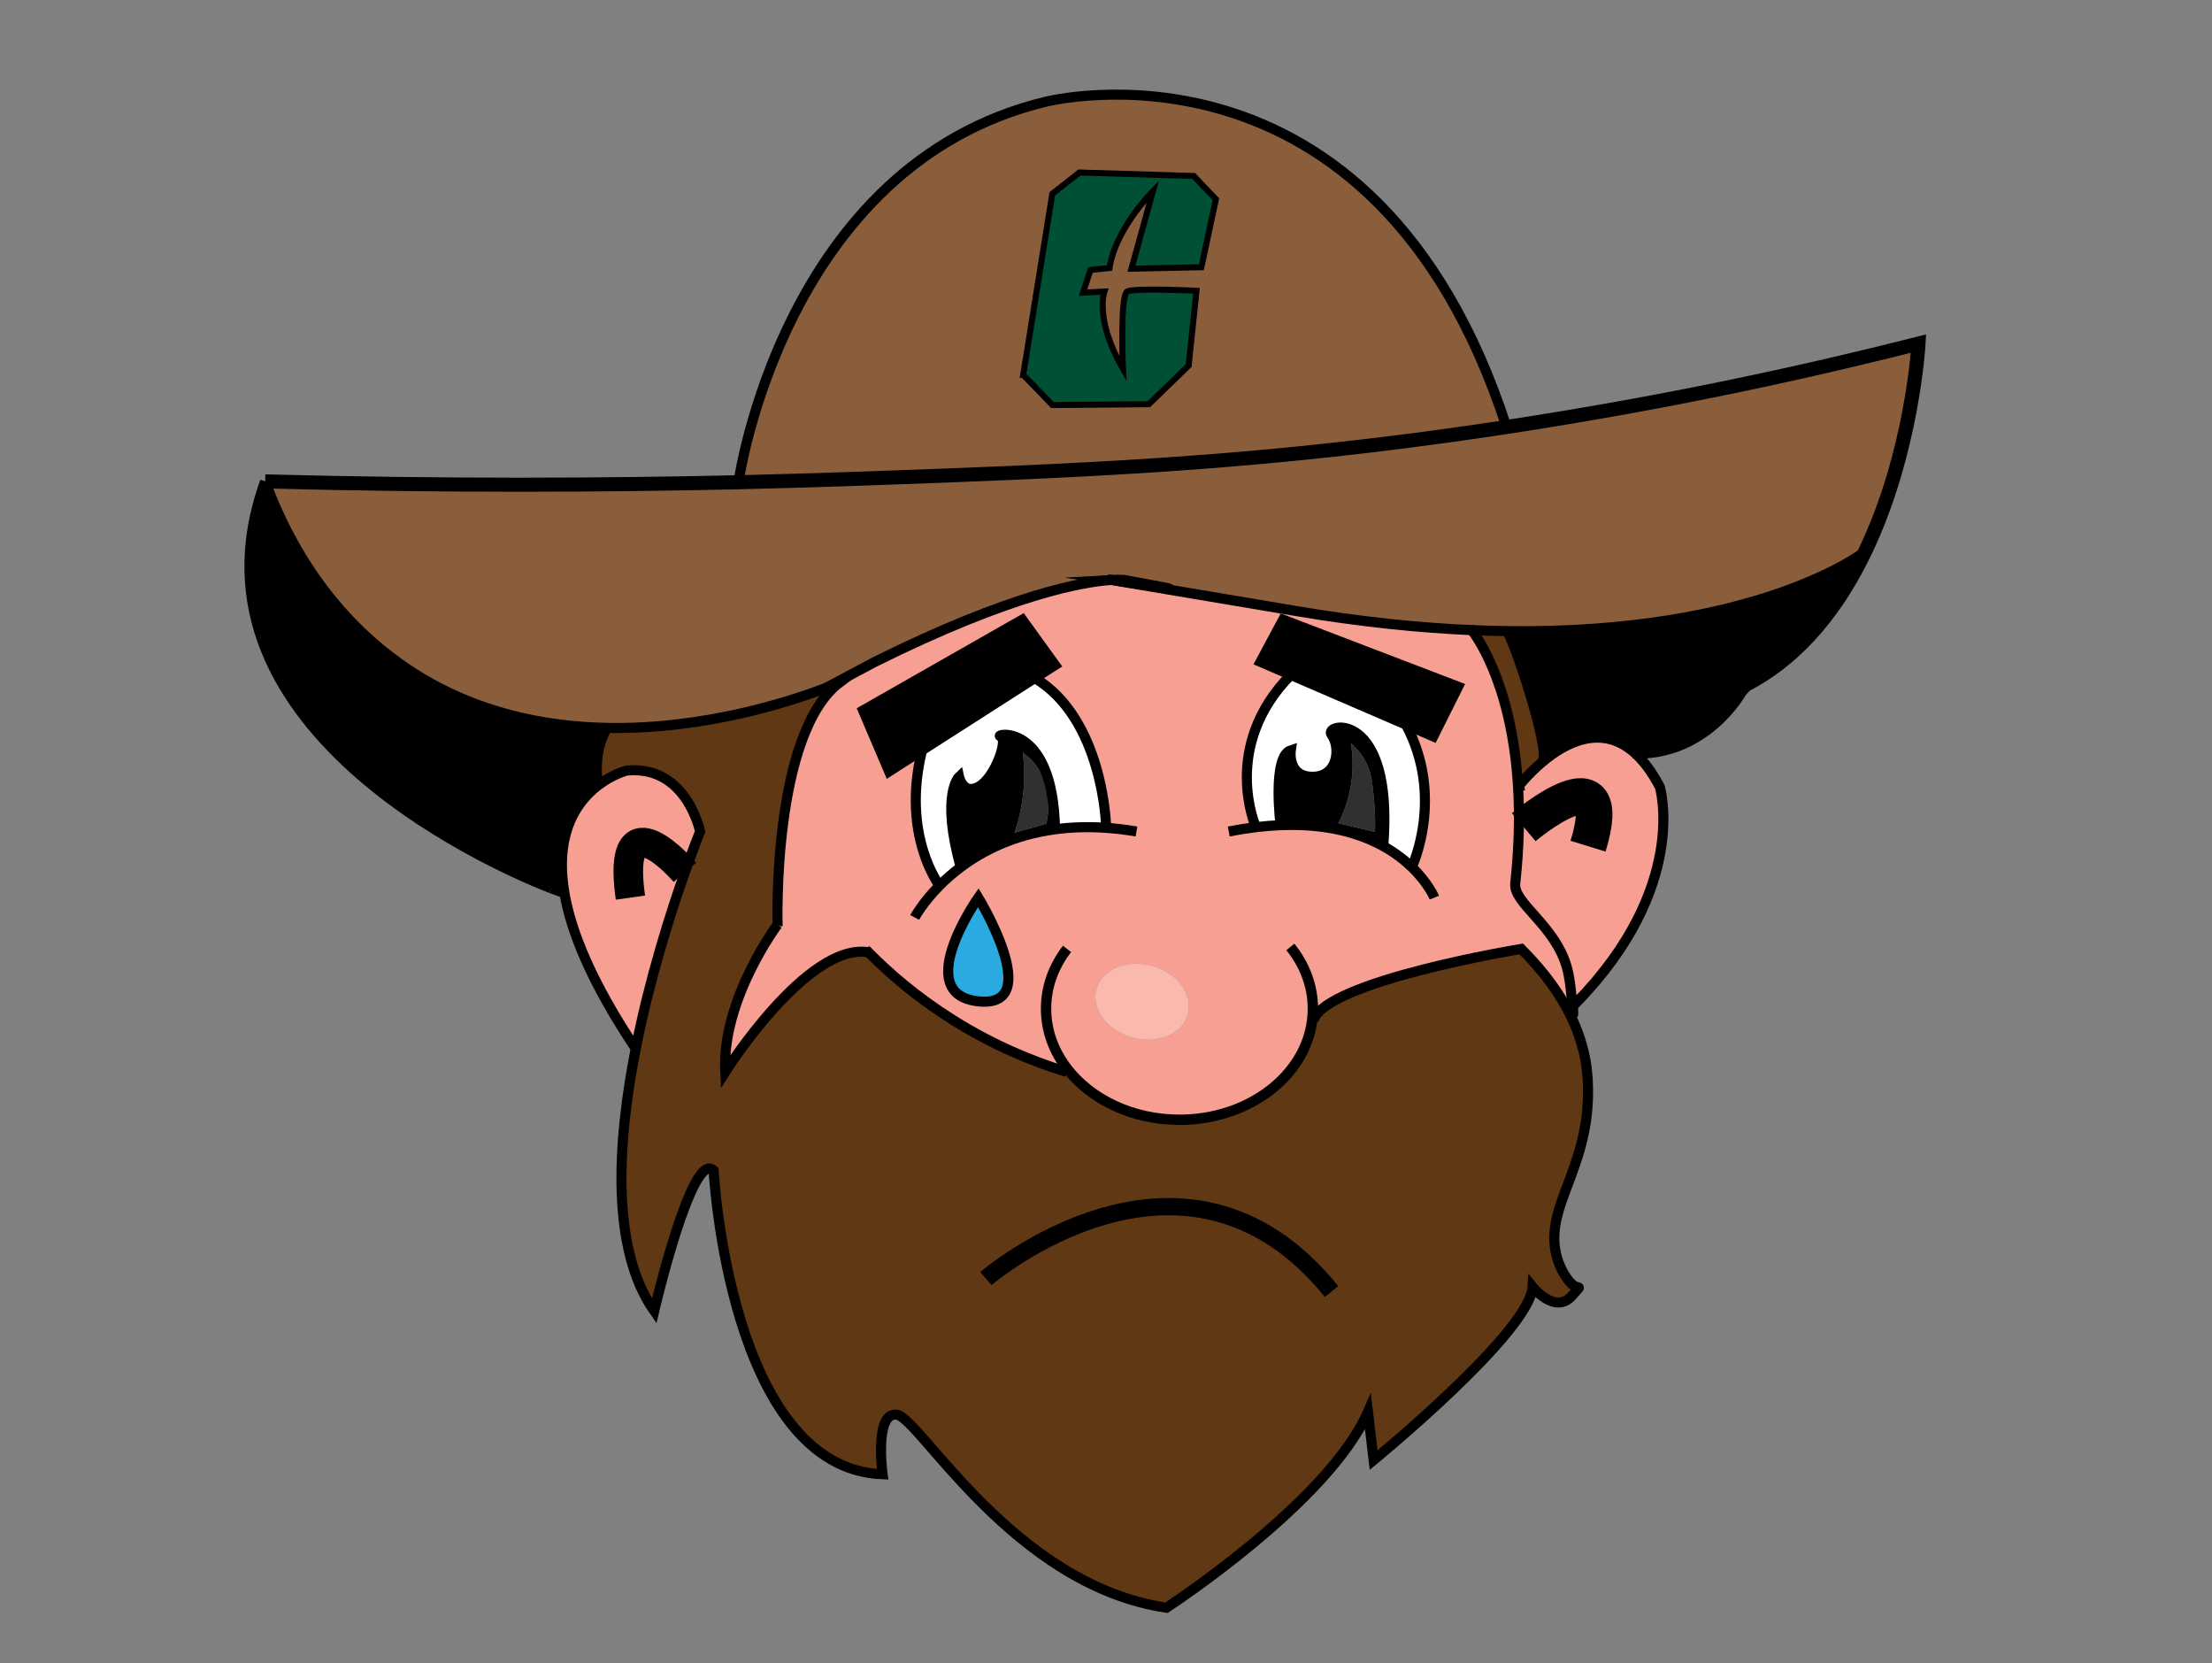 <?xml version="1.0" encoding="UTF-8"?>
<svg id="Layer_1" data-name="Layer 1" xmlns="http://www.w3.org/2000/svg" width="1098.59" height="825.71" viewBox="0 0 1098.59 825.71">
  <rect x="0" y="0" width="1098.59" height="825.71" fill="#808080" stroke="none"/>
  <defs>
    <style>
      .cls-1 {
        fill: aqua;
      }

      .cls-2 {
        fill: #29abe2;
      }

      .cls-3 {
        fill: #f9b9ac;
      }

      .cls-4 {
        stroke-width: 18.19px;
      }

      .cls-4, .cls-5, .cls-6, .cls-7, .cls-8, .cls-9, .cls-10 {
        fill: none;
        stroke: #000;
        stroke-miterlimit: 10;
      }

      .cls-11 {
        fill: #fff;
      }

      .cls-5 {
        stroke-width: 8.58px;
      }

      .cls-12 {
        fill: #f79f93;
      }

      .cls-13 {
        fill: #8b5e3b;
      }

      .cls-14 {
        fill: #603813;
      }

      .cls-6 {
        stroke-width: 14.68px;
      }

      .cls-7 {
        stroke-width: 6.99px;
      }

      .cls-15 {
        fill: #322f31;
      }

      .cls-8 {
        stroke-width: 3px;
      }

      .cls-9 {
        stroke-width: 5.14px;
      }

      .cls-10 {
        stroke-width: 5px;
      }

      .cls-16 {
        fill: #005035;
      }
    </style>
  </defs>
  <g>
    <path class="cls-13" d="M552.28,287.95c8.68,1.36,55.87,9.02,5.88,0,0,0-1.86-.23-5.88,0ZM748.24,313.35c-5.63-.08-11.41-.24-17.33-.49-26-1.13-54.87-4.05-86.76-9.4-63.69-10.69-87.14-14.62-92.12-15.5.08-.01.16-.01.23-.01-1.52-.23-1.84-.27-.23.01-13.25.8-49.11,6.6-117.92,40.87-7.95,4.23-15.9,8.46-23.84,12.69-16.34,6.29-59.69,20.84-108.82,19.89-31.36-.61-65.08-7.54-95.62-26.95-47.28-30.05-66.71-75.41-74.14-95.44,89.54,2.34,168.74,1.92,235.08.42,21.4-.49,41.46-1.1,60.1-1.76,107.03-3.81,187.03-6.88,292.5-21.47,9.79-1.36,19.41-2.76,28.85-4.2,84.13-12.8,153.86-28.53,204.62-41.42,0,0-2.95,54.12-26.56,103.31h-.02c-.79.61-53.23,41.13-178.02,39.45Z"/>
    <path d="M926.26,273.89h.02c-12.8,26.65-31.66,51.86-59.4,66.22-.89,1-1.78,1.98-2.68,2.92,0,0-17.22,31.48-53.11,30.1-16.27-13.71-33.85-4.3-45.15,5.23h-.01c4.99-4.56-15.38-64.65-17.69-65.01,124.79,1.68,177.23-38.84,178.02-39.46Z"/>
    <path class="cls-12" d="M753.95,390.69s4.68-6.19,11.99-12.33c11.3-9.53,28.88-18.94,45.15-5.23,4.58,3.85,9.04,9.54,13.24,17.56,0,0,14.9,49.29-41.49,107.2-.54.57-1.08,1.15-1.63,1.72.11,2.06.2,4.27.08,4.28-.01,0-.02-.01-.03-.04-.3-.87-.71-14.83-2.94-23.07-5.78-21.4-26.84-32.24-25.77-42.13,1.96-18.1,2.22-34.04,1.4-47.96Z"/>
    <path class="cls-14" d="M528.32,531.77l1.64-1.21c11.78,15.29,32.38,25.42,55.82,25.42,34.25,0,62.43-21.63,65.9-49.37l.6.08c5.88-19.61,103.24-35.55,103.24-35.55,11.52,11.51,19.4,22.62,24.59,33.26,3.84,7.9,6.21,15.55,7.47,22.93.29,1.67,1.36,8.58,1.08,17.96-1.08,35.35-19.99,53.08-16.22,75.35,1.6,9.49,7.21,17.1,10.11,18.17,2.23.83,2.53-.5-1.66,4.38-8.45,9.87-19.73-4.23-19.73-4.23-1.41,22.56-78.94,85.99-78.94,85.99l-2.82-23.96c-19.74,45.11-100.09,97.27-100.09,97.27-76.12-11.28-122.64-94.45-133.92-95.86-11.28-1.41-7.05,29.6-7.05,29.6-76.12-2.82-83.92-150.84-83.92-150.84-10.74-10.73-29.52,69.77-29.52,69.77-21.35-30.5-18.57-82.5-9.19-130.13.01-.03.01-.06.02-.08,0-.02,0-.03.01-.05h0c6.9-34.96,17.34-67.55,24.4-87.56,4.46-12.64,7.57-20.26,7.57-20.26,0,0-6.71-32.95-36.23-30.27l-.27.03s-6.79,1.68-14.13,7.27c0,0-3.26-15.4,4.37-28.47,49.13.95,92.48-13.6,108.82-19.89,4.47-1.72,6.92-2.82,6.92-2.82-33.83,25.37-31.01,120.36-31.01,120.36,0,0-27.82,37.05-25.98,73.16,0,0,40.67-64.43,71.09-59.41,10.11,10.2,23.86,22.21,41.67,33.42,20.68,13.03,40.17,20.79,55.36,25.54Z"/>
    <path class="cls-12" d="M549.19,411.02l.11-1.43s-1.47-52.67-35.38-72.92l10.07-6.45-16.27-22.52-79.06,45.03,12.9,30.28,16.39-10.5c-10.46,42.42,8.68,67.18,8.68,67.18,2.94-2.96,6.43-6.09,10.52-9.15,11.02-8.25,26.38-16.04,46.84-18.78,7.67-1.04,16.06-1.37,25.2-.74ZM651.68,506.61c-3.47,27.74-31.65,49.37-65.9,49.37-23.44,0-44.04-10.13-55.82-25.42l-1.64,1.21c-15.19-4.75-34.68-12.51-55.36-25.54-17.81-11.21-31.56-23.22-41.67-33.42-30.42-5.02-71.09,59.41-71.09,59.41-1.84-36.11,25.98-73.16,25.98-73.16,0,0-2.82-94.99,31.01-120.36,0,0-2.45,1.1-6.92,2.82,7.94-4.23,15.89-8.46,23.84-12.69,68.81-34.27,104.67-40.07,117.92-40.87,4.98.88,28.43,4.81,92.12,15.5,31.89,5.35,60.76,8.27,86.76,9.4.55.66,19.86,24.19,23.04,77.83.82,13.92.56,29.86-1.4,47.96-1.07,9.89,19.99,20.73,25.77,42.13,2.23,8.24,2.64,22.2,2.94,23.07l-1.15.55c-5.19-10.64-13.07-21.75-24.59-33.26,0,0-97.36,15.94-103.24,35.55l-.6-.08ZM687.01,420.13c5.88,3.25,10.53,6.9,14.16,10.41,0,0,16.46-34.62-2.9-70.76l13.56,5.85,12.34-24.67-86.92-33.26-11.21,20.92,15.04,6.49c-35.12,35.58-17.33,75.59-17.33,75.59,4.27-.52,8.35-.84,12.24-.99,22.87-.93,39.36,3.97,51.02,10.42ZM589.96,503.68c2.74-9.83-5.21-20.64-17.75-24.13-12.55-3.5-24.94,1.64-27.68,11.48-2.74,9.83,5.21,20.63,17.76,24.13,12.54,3.49,24.94-1.65,27.67-11.48ZM485.87,497.18c33.65,3.65,0-51.5,0-51.5,0,0-33.66,47.85,0,51.5Z"/>
    <path class="cls-14" d="M748.24,313.35c2.31.36,22.68,60.45,17.69,65h.01c-7.31,6.15-11.99,12.34-11.99,12.34-3.18-53.64-22.49-77.17-23.04-77.83,5.92.25,11.7.41,17.33.49Z"/>
    <polygon points="724.17 340.96 711.83 365.63 698.27 359.78 641.08 335.11 626.04 328.62 637.25 307.7 724.17 340.96"/>
    <path class="cls-13" d="M748.22,212.01c-9.44,1.44-19.06,2.84-28.85,4.2-105.47,14.59-185.47,17.66-292.5,21.47-18.64.66-38.7,1.27-60.1,1.76h0s22.06-157.66,152.75-188.96c0,0,162.77-41.54,228.7,161.53ZM603.88,98.93l-11.01-11.56-56.79-1.72-13.46,10.56-14.44,89.93,14.54,14.98,47.87-.43,19.75-19.18,3.9-37.16s-30.52-1.45-34.32.31-2.21,38.44-2.21,38.44c-14.21-24.48-9.23-38.34-9.23-38.34l-10.59.53,3.7-11.26,9.44-.95c2.89-19.45,21.57-38.19,21.57-38.19l-10.66,38.53,34.73-.75,7.21-33.74Z"/>
    <path class="cls-11" d="M698.27,359.78c19.36,36.14,2.9,70.76,2.9,70.76-3.63-3.51-8.28-7.16-14.16-10.41,5.39-68.63-30.11-61.1-25.69-55.33s3.62,20.76-9.28,20.87c-12.91.1-10.96-13.16-10.96-13.16-9.39,3.03-5.09,37.2-5.09,37.2-3.89.15-7.97.47-12.24.99,0,0-17.79-40.01,17.33-75.59l57.19,24.67Z"/>
    <path d="M661.32,364.8c-4.42-5.77,31.08-13.3,25.69,55.33-11.66-6.45-28.15-11.35-51.02-10.42,0,0-4.3-34.17,5.09-37.2,0,0-1.95,13.26,10.96,13.16,12.9-.11,13.7-15.1,9.28-20.87ZM682.91,413.07c.19-6.58-.13-12.09-.52-16.16-.82-8.69-1.35-13.74-4.43-19.29-2.26-4.06-5.03-6.86-7.04-8.6.78,4.72,1.37,11.61.17,19.75-1.28,8.76-4.14,15.57-6.4,19.99,6.07,1.44,12.15,2.88,18.22,4.31Z"/>
    <path class="cls-15" d="M682.39,396.91c.39,4.07.71,9.58.52,16.16-6.07-1.43-12.15-2.87-18.22-4.31,2.26-4.42,5.12-11.23,6.4-19.99,1.2-8.14.61-15.03-.17-19.75,2.01,1.74,4.78,4.54,7.04,8.6,3.08,5.55,3.61,10.6,4.43,19.29Z"/>
    <path class="cls-16" d="M592.87,87.37l11.01,11.56-7.21,33.74-34.73.75,10.66-38.53s-18.68,18.74-21.57,38.19l-9.44.95-3.7,11.26,10.59-.53s-4.98,13.86,9.23,38.34c0,0-1.59-36.68,2.21-38.44s34.32-.31,34.32-.31l-3.9,37.16-19.75,19.18-47.87.43-14.54-14.98,14.44-89.93,13.46-10.56,56.79,1.72Z"/>
    <path class="cls-3" d="M572.21,479.55c12.54,3.49,20.49,14.3,17.75,24.13-2.73,9.83-15.13,14.97-27.67,11.48-12.55-3.5-20.5-14.3-17.76-24.13,2.74-9.84,15.13-14.98,27.68-11.48Z"/>
    <path class="cls-1" d="M558.16,287.95c49.99,9.02,2.8,1.36-5.88,0,4.02-.23,5.88,0,5.88,0Z"/>
    <path class="cls-1" d="M552.26,287.95c-.07,0-.15,0-.23.01-1.61-.28-1.29-.24.23-.01Z"/>
    <path class="cls-11" d="M549.3,409.59l-.11,1.43c-9.14-.63-17.53-.3-25.2.74h0c-1.05-54.22-31.12-47.1-27.1-46.13s-2.41,19.93-10.45,24.76c-8.04,4.82-10.12-4.72-10.12-4.72,0,0-9.26,8.63.83,44.87-4.09,3.06-7.58,6.19-10.52,9.15,0,0-19.14-24.76-8.68-67.18l55.97-35.84c33.91,20.25,35.38,72.92,35.38,72.92Z"/>
    <path d="M523.99,411.75h0c-20.46,2.75-35.82,10.54-46.84,18.79-10.09-36.24-.83-44.87-.83-44.87,0,0,2.08,9.54,10.12,4.72,8.04-4.83,14.47-23.79,10.45-24.76s26.05-8.09,27.1,46.12ZM519.65,408.96c2.74-12.59-.18-21.41-3.79-27.09-2.44-3.84-5.45-6.45-7.9-8.21.65,5.19,1.01,11.78.3,19.34-.78,8.31-2.6,15.26-4.4,20.52l15.79-4.56Z"/>
    <polygon points="507.72 307.7 523.99 330.22 513.92 336.67 457.95 372.51 441.56 383.01 428.66 352.73 507.72 307.7"/>
    <path class="cls-15" d="M515.86,381.87c3.61,5.68,6.53,14.5,3.79,27.09l-15.79,4.56c1.8-5.26,3.62-12.21,4.4-20.52.71-7.56.35-14.15-.3-19.34,2.45,1.76,5.46,4.37,7.9,8.21Z"/>
    <path class="cls-2" d="M485.87,445.68s33.65,55.15,0,51.5c-33.66-3.65,0-51.5,0-51.5Z"/>
    <path class="cls-12" d="M340.14,433.11c-7.06,20.01-17.5,52.6-24.4,87.55-21.88-32.75-32.1-57.92-35.4-77.2-3.82-22.21,1.53-36.61,8.79-45.79,2.52-3.19,5.27-5.75,7.95-7.79,7.34-5.59,14.13-7.27,14.13-7.27l.27-.03c29.52-2.68,36.23,30.27,36.23,30.27,0,0-3.11,7.62-7.57,20.26Z"/>
    <path d="M301.45,361.41c-7.63,13.07-4.37,28.47-4.37,28.47-2.68,2.04-5.43,4.6-7.95,7.79-7.26,9.18-12.61,23.58-8.79,45.79l-6.64-2.43c-18.1-6.98-187.76-76.22-142.01-202.01,7.43,20.03,26.86,65.39,74.14,95.44,30.54,19.41,64.26,26.34,95.62,26.95Z"/>
  </g>
  <g>
    <path class="cls-10" d="M315.71,520.8c-.1.36-.45,1.35-1.43,1.33"/>
    <path class="cls-10" d="M315.74,520.66c6.9-34.95,17.34-67.54,24.4-87.55,4.46-12.64,7.57-20.26,7.57-20.26,0,0-6.71-32.95-36.23-30.27l-.27.03s-6.79,1.68-14.13,7.27c-2.68,2.04-5.43,4.6-7.95,7.79-7.26,9.18-12.61,23.58-8.79,45.79,3.3,19.28,13.52,44.45,35.4,77.2"/>
    <path class="cls-10" d="M315.74,520.66h0s-.01.04-.01.06c-.01.02-.01.05-.02.08"/>
    <path class="cls-10" d="M652.28,506.69c5.88-19.61,103.24-35.55,103.24-35.55,11.52,11.51,19.4,22.62,24.59,33.26,3.84,7.9,6.21,15.55,7.47,22.93.29,1.67,1.36,8.58,1.08,17.96-1.08,35.35-19.99,53.08-16.22,75.35,1.6,9.49,7.21,17.1,10.11,18.17,2.23.83,2.53-.5-1.66,4.38-8.45,9.87-19.73-4.23-19.73-4.23-1.41,22.56-78.94,85.99-78.94,85.99l-2.82-23.96c-19.74,45.11-100.09,97.27-100.09,97.27-76.12-11.28-122.64-94.45-133.92-95.86-11.28-1.41-7.05,29.6-7.05,29.6-76.12-2.82-83.92-150.84-83.92-150.84-10.74-10.73-29.52,69.77-29.52,69.77-21.35-30.5-18.57-82.5-9.19-130.13"/>
    <path class="cls-10" d="M273.7,441.03c-18.1-6.98-187.76-76.22-142.01-202.01"/>
    <path class="cls-7" d="M131.69,239.02c89.54,2.34,168.74,1.92,235.08.42,21.4-.49,41.46-1.1,60.1-1.76,107.03-3.81,187.03-6.88,292.5-21.47,9.79-1.36,19.41-2.76,28.85-4.2,84.13-12.8,153.86-28.53,204.62-41.42,0,0-2.95,54.12-26.56,103.31-12.8,26.64-31.66,51.85-59.4,66.21-.89,1-1.78,1.98-2.68,2.92,0,0-17.22,31.48-53.11,30.1"/>
    <path class="cls-10" d="M756.78,389.88c-1.69.48-2.83.81-2.83.81"/>
    <path class="cls-10" d="M529.78,532.22c-.48-.15-.97-.3-1.46-.45-15.19-4.75-34.68-12.51-55.36-25.54-17.81-11.21-31.56-23.22-41.67-33.42-.5.24-1.02.5-1.57.78"/>
    <path class="cls-10" d="M386.08,459.36c.03-.1.07-.2.1-.3,0,0-2.82-94.99,31.01-120.36,0,0-2.45,1.1-6.92,2.82-16.34,6.29-59.69,20.84-108.82,19.89-31.36-.61-65.08-7.54-95.62-26.95-47.28-30.05-66.71-75.41-74.14-95.44"/>
    <path class="cls-10" d="M552.26,287.95c-.07,0-.15,0-.23.01-13.25.8-49.11,6.6-117.92,40.87-7.95,4.23-15.9,8.46-23.84,12.69"/>
    <path class="cls-10" d="M552.28,287.95c8.68,1.36,55.87,9.02,5.88,0,0,0-1.86-.23-5.88,0Z"/>
    <path class="cls-10" d="M552.28,287.95h-.02"/>
    <path class="cls-10" d="M926.27,273.88h-.01c-.79.63-53.23,41.15-178.02,39.47-5.63-.08-11.41-.24-17.33-.49-26-1.13-54.87-4.05-86.76-9.4-63.69-10.69-87.14-14.62-92.12-15.5-1.61-.28-1.29-.24.23-.01"/>
    <path class="cls-9" d="M640.86,470.17c7.06,8.77,11.18,19.31,11.18,30.66,0,1.95-.12,3.88-.36,5.78-3.47,27.74-31.65,49.37-65.9,49.37-23.44,0-44.04-10.13-55.82-25.42-6.61-8.58-10.44-18.78-10.44-29.73s3.82-21.12,10.42-29.69"/>
    <path class="cls-10" d="M366.77,239.43s22.06-157.65,152.75-188.95c0,0,162.77-41.54,228.7,161.53"/>
    <polygon class="cls-10" points="457.95 372.51 441.56 383.01 428.66 352.73 507.72 307.7 523.99 330.22 513.92 336.67 457.95 372.51"/>
    <polygon class="cls-10" points="641.08 335.11 626.04 328.62 637.25 307.7 724.17 340.96 711.83 365.63 698.27 359.78 641.08 335.11"/>
    <path class="cls-10" d="M454.28,455.52s3.8-7.2,12.35-15.83c2.94-2.96,6.43-6.09,10.52-9.15,11.02-8.25,26.38-16.04,46.84-18.78,7.67-1.04,16.06-1.37,25.2-.74,4.86.33,9.94.92,15.24,1.83"/>
    <path class="cls-10" d="M712.38,445.68s-2.95-7.19-11.21-15.14c-3.63-3.51-8.28-7.16-14.16-10.41-11.66-6.45-28.15-11.35-51.02-10.42-3.89.15-7.97.47-12.24.99-4.3.52-8.79,1.23-13.49,2.15"/>
    <path class="cls-10" d="M466.63,439.69s-19.14-24.76-8.68-67.18"/>
    <path class="cls-10" d="M549.3,409.59s-1.47-52.67-35.38-72.92"/>
    <path class="cls-10" d="M623.75,410.7s-17.79-40.01,17.33-75.59"/>
    <path class="cls-10" d="M701.17,430.54s16.46-34.62-2.9-70.76"/>
    <path class="cls-5" d="M489.65,634.82s98.1-84.43,171.67,6.43"/>
    <path class="cls-10" d="M477.15,430.54c-10.09-36.24-.83-44.87-.83-44.87,0,0,2.08,9.54,10.12,4.72,8.04-4.83,14.47-23.79,10.45-24.76s26.05-8.09,27.1,46.12"/>
    <path class="cls-10" d="M635.99,409.71s-4.3-34.17,5.09-37.2c0,0-1.95,13.26,10.96,13.16,12.9-.11,13.7-15.1,9.28-20.87s31.08-13.3,25.69,55.33h0"/>
    <path class="cls-10" d="M753.95,390.69s4.68-6.19,11.99-12.33c11.3-9.53,28.88-18.94,45.15-5.23,4.58,3.85,9.04,9.54,13.24,17.56,0,0,14.9,49.29-41.49,107.2-.54.57-1.08,1.15-1.63,1.72.11,2.06.2,4.27.08,4.28-.01,0-.02-.01-.03-.04-.3-.87-.71-14.83-2.94-23.07-5.78-21.4-26.84-32.24-25.77-42.13,1.96-18.1,2.22-34.04,1.4-47.96-3.18-53.64-22.49-77.17-23.04-77.83h-.01"/>
    <path class="cls-10" d="M485.87,445.68s-33.66,47.85,0,51.5c33.65,3.65,0-51.5,0-51.5Z"/>
    <line class="cls-10" x1="273.7" y1="441.03" x2="280.34" y2="443.46"/>
    <path class="cls-8" d="M508.18,186.14l14.44-89.93,13.46-10.56,56.79,1.72,11.01,11.56-7.21,33.74-34.73.75,10.66-38.53s-18.68,18.74-21.57,38.19l-9.44.95-3.7,11.26,10.59-.53s-4.98,13.86,9.23,38.34c0,0-1.59-36.68,2.21-38.44s34.32-.31,34.32-.31l-3.9,37.16-19.75,19.18-47.87.43-14.54-14.98Z"/>
    <path class="cls-6" d="M340.14,433.11s-34.53-40.48-27.05,12.57"/>
    <path class="cls-4" d="M756.78,410.7s47.13-39.87,31.92,9.44"/>
    <path class="cls-10" d="M297.08,389.88s-3.26-15.4,4.37-28.47c.03-.06.06-.12.1-.18"/>
    <path class="cls-10" d="M748.22,313.34s0,0,.02.01c2.31.36,22.68,60.45,17.69,65"/>
    <path class="cls-10" d="M386.18,459.06s-27.82,37.05-25.98,73.16c0,0,40.67-64.43,71.09-59.41"/>
  </g>
</svg>